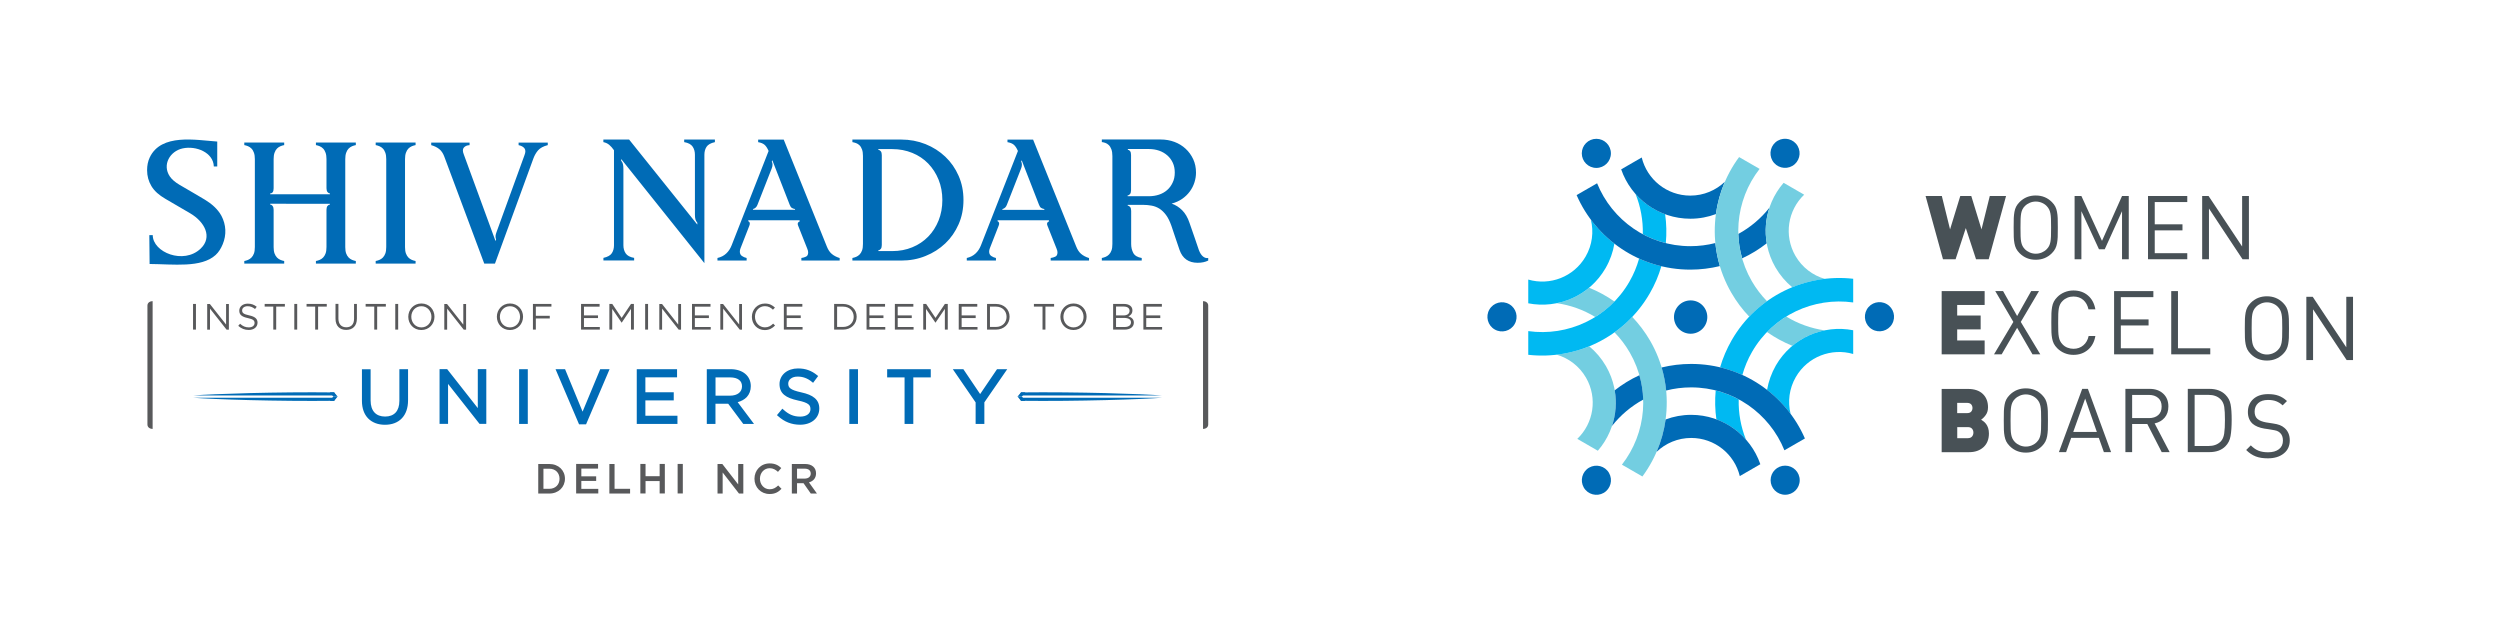 <?xml version="1.0" encoding="utf-8"?>
<!-- Generator: Adobe Illustrator 27.8.0, SVG Export Plug-In . SVG Version: 6.00 Build 0)  -->
<svg version="1.1" id="Layer_1" xmlns="http://www.w3.org/2000/svg" xmlns:xlink="http://www.w3.org/1999/xlink" x="0px" y="0px"
	 viewBox="0 0 438 111" style="enable-background:new 0 0 438 111;" xml:space="preserve">
<style type="text/css">
	.st0{fill-rule:evenodd;clip-rule:evenodd;fill:#006BB6;}
	.st1{fill-rule:evenodd;clip-rule:evenodd;fill:#58595B;}
	.st2{fill:#485156;}
	.st3{fill-rule:evenodd;clip-rule:evenodd;fill:#73CEE1;}
	.st4{fill-rule:evenodd;clip-rule:evenodd;fill:#00B9F2;}
	.st5{fill-rule:evenodd;clip-rule:evenodd;fill:#FFFFFF;}
	.st6{fill:#006BB6;}
	.st7{fill:#7F1416;}
	.st8{fill-rule:evenodd;clip-rule:evenodd;fill:#7F1416;}
	.st9{fill:#616E7D;}
	.st10{fill:#AAD3C7;}
	.st11{fill:#EBF7F6;}
	.st12{opacity:0.04;clip-path:url(#SVGID_00000095317677031420197540000015434012898763072428_);}
	.st13{fill:#FFFFFF;}
	.st14{clip-path:url(#SVGID_00000176041949071603656680000014504135314873291148_);}
	.st15{opacity:0.12;clip-path:url(#SVGID_00000060746298587939881070000016724940786487017135_);}
	.st16{clip-path:url(#SVGID_00000055665581890644390250000015556348857709179288_);}
	.st17{opacity:0.12;clip-path:url(#SVGID_00000109029447194365152390000010820019490807610267_);}
	.st18{fill:none;stroke:#616E7D;stroke-width:0.6;stroke-linecap:round;stroke-linejoin:round;stroke-miterlimit:10;}
	.st19{fill:#F04B4C;}
</style>
<g>
	<g>
		<g>
			<path class="st0" d="M39.02,42.79c-0.3,0.72-0.69,1.38-1.25,1.89c-2.52,2.29-7.39,1.6-11.56,1.57l-0.05-5.05h0.6
				c0,3.01,5.41,5.2,8.39,2.36c2.12-2.02,0.73-4.69-1.85-6.2l-4.3-2.51c-1.14-0.65-1.96-1.39-2.47-2.24
				c-0.51-0.85-0.76-1.78-0.76-2.79c0-0.83,0.15-1.57,0.46-2.23c2.01-4.26,8.1-3.05,11.83-2.79v4.36h-0.6
				c-0.08-2.45-3.1-3.67-5.46-3.16c-2.25,0.49-3.61,2.89-2.25,4.91c0.34,0.5,0.9,0.99,1.67,1.45c0.86,0.5,1.7,0.99,2.52,1.47
				c0.83,0.47,1.47,0.85,1.93,1.14c1.15,0.69,2.28,1.64,2.93,2.85C39.62,39.39,39.71,41.13,39.02,42.79z"/>
			<path class="st0" d="M62.34,46.18h-6.99v-0.45c0.22-0.04,0.44-0.11,0.66-0.2c0.22-0.09,0.42-0.23,0.6-0.41
				c0.18-0.18,0.32-0.42,0.43-0.71c0.11-0.29,0.16-0.67,0.16-1.14v-6.51c0-0.3,0.06-0.53,0.18-0.68c0.12-0.15,0.26-0.23,0.42-0.23
				v-0.15H47.34v0.15c0.16,0,0.3,0.08,0.42,0.24c0.12,0.16,0.18,0.38,0.18,0.67v6.54c0,0.44,0.05,0.81,0.16,1.11
				c0.11,0.29,0.25,0.53,0.43,0.71c0.18,0.18,0.38,0.32,0.6,0.41c0.22,0.09,0.44,0.16,0.66,0.2v0.45H42.8v-0.45
				c0.22-0.04,0.44-0.11,0.66-0.2c0.22-0.09,0.42-0.23,0.6-0.41c0.18-0.18,0.32-0.42,0.43-0.71c0.11-0.29,0.16-0.67,0.16-1.14V27.88
				c0-0.44-0.05-0.82-0.16-1.12c-0.11-0.3-0.25-0.55-0.43-0.73c-0.18-0.18-0.38-0.32-0.6-0.41c-0.22-0.09-0.44-0.16-0.66-0.2v-0.45
				h6.99v0.45c-0.22,0.04-0.44,0.11-0.66,0.2c-0.22,0.09-0.42,0.23-0.6,0.41c-0.18,0.18-0.32,0.42-0.43,0.73
				c-0.11,0.3-0.16,0.68-0.16,1.12v5.09c0,0.61-0.2,0.91-0.6,0.91v0.15H57.8v-0.15c-0.16,0-0.3-0.08-0.42-0.23
				c-0.12-0.15-0.18-0.38-0.18-0.68v-5.09c0-0.44-0.05-0.82-0.16-1.12c-0.11-0.3-0.25-0.55-0.43-0.73c-0.18-0.18-0.38-0.32-0.6-0.41
				c-0.22-0.09-0.44-0.16-0.66-0.2v-0.45h6.99v0.45c-0.22,0.04-0.44,0.11-0.66,0.2c-0.22,0.09-0.42,0.23-0.6,0.41
				c-0.18,0.18-0.32,0.42-0.43,0.73c-0.11,0.3-0.16,0.68-0.16,1.12V43.3c0,0.44,0.05,0.81,0.16,1.11c0.11,0.29,0.25,0.53,0.43,0.71
				c0.18,0.18,0.38,0.32,0.6,0.41c0.22,0.09,0.44,0.16,0.66,0.2V46.18z"/>
			<path class="st0" d="M72.81,46.18h-6.99v-0.45c0.22-0.04,0.44-0.11,0.66-0.2c0.22-0.09,0.42-0.23,0.6-0.41
				c0.18-0.18,0.32-0.42,0.43-0.71c0.11-0.29,0.16-0.67,0.16-1.14V27.88c0-0.44-0.05-0.82-0.16-1.12c-0.11-0.3-0.25-0.55-0.43-0.73
				c-0.18-0.18-0.38-0.32-0.6-0.41c-0.22-0.09-0.44-0.16-0.66-0.2v-0.45h6.99v0.45c-0.22,0.04-0.44,0.11-0.66,0.2
				c-0.22,0.09-0.42,0.23-0.6,0.41c-0.18,0.18-0.32,0.42-0.43,0.73c-0.11,0.3-0.16,0.68-0.16,1.12V43.3c0,0.44,0.05,0.81,0.16,1.11
				c0.11,0.29,0.25,0.53,0.43,0.71c0.18,0.18,0.38,0.32,0.6,0.41c0.22,0.09,0.44,0.16,0.66,0.2V46.18z"/>
			<path class="st0" d="M95.95,25.43c-0.76,0.2-1.31,0.5-1.66,0.89c-0.35,0.39-0.63,0.88-0.85,1.47l-6.72,18.39h-1.88l-6.99-18.72
				c-0.22-0.59-0.51-1.03-0.88-1.33c-0.37-0.3-0.84-0.54-1.42-0.7v-0.45h6.72v0.45c-0.44,0.02-0.77,0.16-1,0.42
				c-0.23,0.26-0.23,0.67-0.01,1.21l5.56,15.18l0.09-0.3c-0.08-0.22-0.11-0.43-0.09-0.62c0.02-0.19,0.08-0.42,0.18-0.68l4.9-13.48
				c0.2-0.51,0.19-0.89-0.01-1.17c-0.21-0.27-0.55-0.46-1.03-0.56v-0.45h5.11V25.43z"/>
		</g>
		<path class="st0" d="M125.26,24.9c-0.74,0.16-1.23,0.44-1.48,0.83c-0.25,0.39-0.37,0.85-0.37,1.38V46.1l-14.58-18.24v0.3
			c0.14,0.16,0.24,0.35,0.3,0.56c0.06,0.21,0.09,0.52,0.09,0.92v13.33c0,0.55,0.13,1.02,0.4,1.42c0.27,0.4,0.76,0.67,1.48,0.79v0.45
			h-5.38v-0.45c0.74-0.16,1.23-0.44,1.48-0.83c0.25-0.39,0.37-0.85,0.37-1.38V26.32c-0.28-0.4-0.56-0.72-0.84-0.95
			c-0.28-0.23-0.62-0.39-1.02-0.47v-0.45h4.51l11.95,14.9v-0.33c-0.16-0.18-0.27-0.38-0.33-0.59c-0.06-0.21-0.09-0.49-0.09-0.83
			V27.11c0-0.55-0.13-1.02-0.4-1.42c-0.27-0.4-0.76-0.67-1.48-0.79v-0.45h5.38V24.9L125.26,24.9z M147.12,45.65h-6.72v-0.45
			c0.3-0.04,0.57-0.12,0.82-0.24c0.25-0.12,0.37-0.37,0.37-0.76c0-0.16-0.05-0.36-0.15-0.61l-1.61-4.06
			c-0.16-0.36-0.06-0.62,0.3-0.76l-0.06-0.18h-8.96l-0.03,0.15c0.3,0.14,0.37,0.4,0.21,0.79l-1.55,3.97
			c-0.04,0.1-0.07,0.2-0.09,0.29c-0.02,0.09-0.03,0.19-0.03,0.29c0,0.34,0.12,0.6,0.37,0.77c0.25,0.17,0.52,0.29,0.82,0.35v0.45
			h-5.11v-0.45c0.62-0.14,1.13-0.4,1.54-0.79c0.41-0.38,0.72-0.86,0.94-1.42l6.48-16.54c-0.22-0.5-0.46-0.87-0.72-1.09
			c-0.26-0.22-0.63-0.37-1.11-0.45v-0.45h4.48l7.56,18.75c0.22,0.55,0.5,0.97,0.85,1.27c0.35,0.3,0.81,0.55,1.39,0.73V45.65
			L147.12,45.65z M139.32,36.77l-0.06-0.15c-0.22-0.04-0.4-0.11-0.54-0.2c-0.14-0.09-0.26-0.27-0.36-0.53l-3.05-7.82l-0.09,0.21
			c0.18,0.36,0.17,0.79-0.03,1.27l-2.48,6.33c-0.14,0.38-0.39,0.63-0.75,0.73l-0.06,0.15H139.32L139.32,36.77z M168.8,35.05
			c0,1.53-0.28,2.95-0.85,4.24c-0.57,1.29-1.34,2.41-2.33,3.35c-0.99,0.94-2.14,1.68-3.47,2.21c-1.32,0.54-2.74,0.8-4.26,0.8h-8.55
			v-0.45c0.22-0.04,0.44-0.11,0.66-0.2c0.22-0.09,0.42-0.23,0.6-0.41c0.18-0.18,0.32-0.42,0.43-0.71c0.11-0.29,0.16-0.67,0.16-1.14
			V27.32c0-0.44-0.05-0.82-0.16-1.12c-0.11-0.3-0.25-0.55-0.43-0.73c-0.18-0.18-0.38-0.31-0.6-0.39c-0.22-0.08-0.44-0.14-0.66-0.18
			v-0.45h8.55c1.51,0,2.93,0.27,4.26,0.8c1.32,0.53,2.48,1.27,3.47,2.21c0.99,0.94,1.76,2.05,2.33,3.35
			C168.52,32.1,168.8,33.51,168.8,35.05L168.8,35.05z M165.1,35.05c0-1.29-0.22-2.48-0.66-3.57c-0.44-1.09-1.05-2.03-1.82-2.83
			c-0.78-0.8-1.7-1.42-2.78-1.86c-1.08-0.44-2.25-0.67-3.53-0.67h-2.42v0.15c0.16,0,0.3,0.08,0.42,0.23
			c0.12,0.15,0.18,0.38,0.18,0.68v15.75c0,0.3-0.06,0.53-0.18,0.68c-0.12,0.15-0.26,0.23-0.42,0.23v0.15h2.42
			c1.27,0,2.45-0.22,3.53-0.67c1.08-0.44,2-1.07,2.78-1.86c0.78-0.8,1.38-1.74,1.82-2.83C164.88,37.53,165.1,36.34,165.1,35.05
			L165.1,35.05z M190.8,45.65h-6.72v-0.45c0.3-0.04,0.57-0.12,0.82-0.24c0.25-0.12,0.37-0.37,0.37-0.76c0-0.16-0.05-0.36-0.15-0.61
			l-1.61-4.06c-0.16-0.36-0.06-0.62,0.3-0.76l-0.06-0.18h-8.96l-0.03,0.15c0.3,0.14,0.37,0.4,0.21,0.79l-1.55,3.97
			c-0.04,0.1-0.07,0.2-0.09,0.29c-0.02,0.09-0.03,0.19-0.03,0.29c0,0.34,0.12,0.6,0.37,0.77c0.25,0.17,0.52,0.29,0.82,0.35v0.45
			h-5.11v-0.45c0.62-0.14,1.13-0.4,1.54-0.79c0.41-0.38,0.72-0.86,0.94-1.42l6.48-16.54c-0.22-0.5-0.46-0.87-0.72-1.09
			c-0.26-0.22-0.63-0.37-1.11-0.45v-0.45H181l7.56,18.75c0.22,0.55,0.5,0.97,0.85,1.27c0.35,0.3,0.81,0.55,1.39,0.73V45.65
			L190.8,45.65z M183,36.77l-0.06-0.15c-0.22-0.04-0.4-0.11-0.54-0.2c-0.14-0.09-0.26-0.27-0.36-0.53L179,28.08l-0.09,0.21
			c0.18,0.36,0.17,0.79-0.03,1.27l-2.48,6.33c-0.14,0.38-0.39,0.63-0.75,0.73l-0.06,0.15H183L183,36.77z M211.68,45.65
			c-0.52,0.26-1.14,0.39-1.85,0.39c-1.59,0-2.65-0.75-3.17-2.24c-0.26-0.75-0.51-1.49-0.76-2.24c-0.25-0.75-0.47-1.41-0.67-2
			c-0.28-0.79-0.59-1.42-0.94-1.89c-0.35-0.47-0.73-0.84-1.15-1.11c-0.42-0.26-0.87-0.44-1.36-0.53c-0.49-0.09-1-0.14-1.54-0.14
			h-2.66v0.15c0.16,0,0.3,0.08,0.42,0.23c0.12,0.15,0.18,0.38,0.18,0.68v5.79c0,0.58,0.12,1.11,0.37,1.58
			c0.25,0.46,0.74,0.76,1.48,0.88v0.45h-6.99v-0.45c0.22-0.04,0.44-0.11,0.66-0.2c0.22-0.09,0.42-0.23,0.6-0.41
			c0.18-0.18,0.32-0.42,0.43-0.71c0.11-0.29,0.16-0.67,0.16-1.14V27.35c0-0.48-0.06-0.88-0.18-1.2c-0.12-0.31-0.27-0.56-0.46-0.74
			c-0.19-0.18-0.39-0.31-0.61-0.38c-0.22-0.07-0.42-0.12-0.6-0.14v-0.45h10.31c0.86,0,1.66,0.14,2.41,0.42
			c0.75,0.28,1.4,0.68,1.96,1.2c0.56,0.51,1,1.13,1.33,1.83c0.33,0.71,0.49,1.49,0.49,2.36c0,0.57-0.09,1.13-0.27,1.7
			c-0.18,0.57-0.45,1.1-0.81,1.59c-0.36,0.49-0.81,0.93-1.34,1.3c-0.54,0.37-1.16,0.65-1.85,0.83c0.7,0.24,1.31,0.63,1.85,1.17
			c0.54,0.54,0.97,1.27,1.28,2.2c0.12,0.36,0.26,0.78,0.43,1.24c0.17,0.46,0.33,0.92,0.48,1.38c0.15,0.45,0.29,0.87,0.43,1.26
			c0.14,0.38,0.24,0.68,0.3,0.88c0.2,0.53,0.44,0.9,0.73,1.14c0.29,0.23,0.59,0.32,0.91,0.26V45.65L211.68,45.65z M205.82,30.23
			c0-0.63-0.11-1.19-0.34-1.7c-0.23-0.5-0.55-0.94-0.96-1.3c-0.41-0.36-0.89-0.64-1.43-0.83c-0.55-0.19-1.14-0.29-1.78-0.29h-3.71
			v0.15c0.16,0,0.29,0.08,0.4,0.23c0.11,0.15,0.16,0.38,0.16,0.68v6.15c0,0.3-0.06,0.53-0.18,0.68c-0.12,0.15-0.26,0.23-0.42,0.23
			v0.15h3.73c0.62,0,1.2-0.09,1.75-0.27c0.55-0.18,1.03-0.45,1.43-0.8c0.41-0.35,0.73-0.79,0.97-1.3
			C205.7,31.49,205.82,30.9,205.82,30.23z"/>
	</g>
	<path class="st1" d="M98.98,83.87c0-1.47-1.13-2.58-2.75-2.58H94.3v5.18h1.93C97.86,86.47,98.98,85.33,98.98,83.87L98.98,83.87z
		 M98.03,83.88c0,1.02-0.71,1.76-1.8,1.76h-1.02v-3.52h1.02C97.32,82.11,98.03,82.86,98.03,83.88L98.03,83.88z M104.78,81.28h-3.84
		v5.18h3.88v-0.81h-2.97v-1.39h2.6v-0.81h-2.6V82.1h2.93V81.28L104.78,81.28z M106.75,86.47h3.64v-0.83h-2.72v-4.35h-0.91V86.47
		L106.75,86.47z M115.57,84.28v2.18h0.91v-5.18h-0.91v2.15h-2.47v-2.15h-0.91v5.18h0.91v-2.18H115.57L115.57,84.28z M118.72,81.28
		v5.18h0.91v-5.18H118.72L118.72,81.28z M129.33,84.87l-2.78-3.58h-0.84v5.18h0.9v-3.69l2.86,3.69h0.76v-5.18h-0.9V84.87
		L129.33,84.87z M136.92,85.64l-0.58-0.59c-0.44,0.41-0.85,0.67-1.49,0.67c-0.99,0-1.71-0.83-1.71-1.85c0-1.02,0.72-1.84,1.71-1.84
		c0.59,0,1.04,0.26,1.45,0.64l0.58-0.67c-0.5-0.47-1.07-0.81-2.03-0.81c-1.57,0-2.67,1.21-2.67,2.69c0,1.5,1.13,2.67,2.64,2.67
		C135.79,86.56,136.38,86.2,136.92,85.64L136.92,85.64z M143.13,86.47l-1.4-1.96c0.73-0.2,1.24-0.72,1.24-1.58
		c0-1.01-0.73-1.64-1.93-1.64h-2.31v5.18h0.91v-1.81h1.14l1.27,1.81H143.13L143.13,86.47z M142.04,82.98c0,0.53-0.41,0.87-1.07,0.87
		h-1.33v-1.74h1.33C141.64,82.11,142.04,82.41,142.04,82.98z"/>
	<path class="st1" d="M33.82,53.25v4.5h0.51v-4.5H33.82L33.82,53.25z M39.61,56.86l-2.84-3.6H36.3v4.5h0.49v-3.69l2.91,3.69h0.4
		v-4.5h-0.49V56.86L39.61,56.86z M42.42,54.38c0-0.41,0.37-0.73,0.96-0.73c0.46,0,0.88,0.15,1.3,0.49l0.3-0.39
		c-0.46-0.37-0.93-0.55-1.58-0.55c-0.85,0-1.48,0.51-1.48,1.23c0,0.74,0.48,1.08,1.51,1.3c0.95,0.2,1.17,0.44,1.17,0.86
		c0,0.46-0.4,0.77-1,0.77c-0.62,0-1.07-0.21-1.54-0.64l-0.32,0.37c0.54,0.48,1.13,0.72,1.84,0.72c0.89,0,1.54-0.5,1.54-1.28
		c0-0.69-0.46-1.06-1.47-1.28C42.65,55.04,42.42,54.81,42.42,54.38L42.42,54.38z M48.4,53.72h1.51v-0.47h-3.54v0.47h1.51v4.03h0.51
		V53.72L48.4,53.72z M51.56,53.25v4.5h0.51v-4.5H51.56L51.56,53.25z M55.74,53.72h1.51v-0.47h-3.54v0.47h1.51v4.03h0.51V53.72
		L55.74,53.72z M62.54,53.25h-0.51v2.61c0,0.98-0.53,1.48-1.36,1.48c-0.86,0-1.38-0.55-1.38-1.52v-2.58h-0.51v2.61
		c0,1.27,0.76,1.95,1.87,1.95c1.13,0,1.88-0.68,1.88-1.99V53.25L62.54,53.25z M66.09,53.72h1.51v-0.47h-3.54v0.47h1.51v4.03h0.51
		V53.72L66.09,53.72z M69.25,53.25v4.5h0.51v-4.5H69.25L69.25,53.25z M76.12,55.49c0-1.25-0.92-2.32-2.29-2.32
		c-1.37,0-2.3,1.09-2.3,2.33c0,1.25,0.92,2.32,2.29,2.32C75.19,57.82,76.12,56.74,76.12,55.49L76.12,55.49z M75.59,55.51
		c0,1.03-0.73,1.85-1.76,1.85c-1.03,0-1.77-0.83-1.77-1.86c0-1.03,0.73-1.85,1.76-1.85C74.85,53.64,75.59,54.48,75.59,55.51
		L75.59,55.51z M81.16,56.86l-2.84-3.6h-0.48v4.5h0.5v-3.69l2.91,3.69h0.41v-4.5h-0.49V56.86L81.16,56.86z M91.64,55.49
		c0-1.25-0.92-2.32-2.29-2.32c-1.37,0-2.3,1.09-2.3,2.33c0,1.25,0.92,2.32,2.29,2.32C90.71,57.82,91.64,56.74,91.64,55.49
		L91.64,55.49z M91.11,55.51c0,1.03-0.73,1.85-1.76,1.85c-1.03,0-1.77-0.83-1.77-1.86c0-1.03,0.73-1.85,1.76-1.85
		C90.37,53.64,91.11,54.48,91.11,55.51L91.11,55.51z M96.6,53.25h-3.23v4.5h0.51v-1.96h2.44v-0.46h-2.44v-1.61h2.73V53.25
		L96.6,53.25z M105.05,53.25h-3.25v4.5h3.29v-0.46h-2.78v-1.57h2.46v-0.46h-2.46v-1.53h2.74V53.25L105.05,53.25z M110.55,54.11v3.64
		h0.51v-4.5h-0.51l-1.64,2.45l-1.64-2.45h-0.51v4.5h0.5v-3.63l1.64,2.4h0.03L110.55,54.11L110.55,54.11z M113.03,53.25v4.5h0.51
		v-4.5H113.03L113.03,53.25z M118.82,56.86l-2.83-3.6h-0.48v4.5H116v-3.69l2.91,3.69h0.41v-4.5h-0.5V56.86L118.82,56.86z
		 M124.49,53.25h-3.25v4.5h3.28v-0.46h-2.78v-1.57h2.46v-0.46h-2.46v-1.53h2.74V53.25L124.49,53.25z M129.51,56.86l-2.83-3.6h-0.48
		v4.5h0.5v-3.69l2.91,3.69H130v-4.5h-0.5V56.86L129.51,56.86z M135.79,57.03l-0.33-0.33c-0.43,0.41-0.84,0.65-1.45,0.65
		c-0.99,0-1.74-0.82-1.74-1.86c0-1.05,0.75-1.85,1.74-1.85c0.61,0,1.04,0.26,1.41,0.62l0.35-0.37c-0.45-0.42-0.94-0.71-1.76-0.71
		c-1.32,0-2.28,1.05-2.28,2.33c0,1.3,0.96,2.32,2.26,2.32C134.8,57.82,135.32,57.51,135.79,57.03L135.79,57.03z M140.58,53.25h-3.25
		v4.5h3.28v-0.46h-2.78v-1.57h2.46v-0.46h-2.46v-1.53h2.74V53.25L140.58,53.25z M150.09,55.49c0-1.27-0.98-2.24-2.39-2.24h-1.56v4.5
		h1.56C149.12,57.75,150.09,56.77,150.09,55.49L150.09,55.49z M149.57,55.51c0,1-0.73,1.77-1.86,1.77h-1.05v-3.56h1.05
		C148.84,53.72,149.57,54.5,149.57,55.51L149.57,55.51z M155.07,53.25h-3.25v4.5h3.28v-0.46h-2.78v-1.57h2.46v-0.46h-2.46v-1.53
		h2.74V53.25L155.07,53.25z M160.03,53.25h-3.25v4.5h3.28v-0.46h-2.78v-1.57h2.46v-0.46h-2.46v-1.53h2.74V53.25L160.03,53.25z
		 M165.54,54.11v3.64h0.51v-4.5h-0.51l-1.64,2.45l-1.64-2.45h-0.51v4.5h0.49v-3.63l1.64,2.4h0.03L165.54,54.11L165.54,54.11z
		 M171.22,53.25h-3.25v4.5h3.29v-0.46h-2.78v-1.57h2.46v-0.46h-2.46v-1.53h2.74V53.25L171.22,53.25z M176.88,55.49
		c0-1.27-0.98-2.24-2.39-2.24h-1.56v4.5h1.56C175.9,57.75,176.88,56.77,176.88,55.49L176.88,55.49z M176.35,55.51
		c0,1-0.73,1.77-1.86,1.77h-1.05v-3.56h1.05C175.63,53.72,176.35,54.5,176.35,55.51L176.35,55.51z M183.17,53.72h1.51v-0.47h-3.54
		v0.47h1.51v4.03h0.51V53.72L183.17,53.72z M190.37,55.49c0-1.25-0.92-2.32-2.29-2.32c-1.37,0-2.3,1.09-2.3,2.33
		c0,1.25,0.92,2.32,2.29,2.32C189.43,57.82,190.37,56.74,190.37,55.49L190.37,55.49z M189.84,55.51c0,1.03-0.73,1.85-1.76,1.85
		c-1.03,0-1.77-0.83-1.77-1.86c0-1.03,0.73-1.85,1.76-1.85C189.09,53.64,189.84,54.48,189.84,55.51L189.84,55.51z M196.94,53.25
		h-1.92v4.5h2c0.98,0,1.63-0.46,1.63-1.23c0-0.62-0.43-0.93-0.96-1.09c0.35-0.15,0.71-0.46,0.71-1.05
		C198.41,53.69,197.83,53.25,196.94,53.25L196.94,53.25L196.94,53.25z M196.86,55.26h-1.33v-1.55h1.37c0.64,0,1,0.29,1,0.74
		C197.89,54.98,197.47,55.26,196.86,55.26L196.86,55.26z M197.04,57.29h-1.51v-1.59h1.42c0.78,0,1.2,0.28,1.2,0.78
		C198.14,56.99,197.72,57.29,197.04,57.29L197.04,57.29L197.04,57.29z M203.57,53.25h-3.25v4.5h3.28v-0.46h-2.78v-1.57h2.46v-0.46
		h-2.46v-1.53h2.74V53.25z"/>
	<path class="st1" d="M26.74,52.76v22.39c-0.35,0-0.91-0.19-0.91-0.78V53.54C25.83,52.95,26.39,52.76,26.74,52.76z"/>
	<g>
		<path class="st0" d="M70.22,64.68h1.27v5.46c0,1.36-0.39,2.41-1.07,3.13c-0.71,0.76-1.74,1.15-2.98,1.15
			c-1.22,0-2.24-0.39-2.96-1.13c-0.68-0.71-1.07-1.74-1.07-3.06v-5.54h1.52v5.47c0,0.91,0.23,1.62,0.67,2.1
			c0.43,0.47,1.07,0.72,1.87,0.72c0.78,0,1.42-0.24,1.85-0.71c0.42-0.46,0.65-1.14,0.65-2.05v-5.54H70.22L70.22,64.68z M78.42,64.77
			l5.29,6.73v-6.83h1.49v9.59h-1.19l-5.51-7v7h-1.49v-9.59h1.33L78.42,64.77L78.42,64.77z M90.95,74.03v-9.35h1.52v9.59h-1.52V74.03
			L90.95,74.03z M99.06,64.83l3.01,7.29l3.09-7.44h1.64c-1.37,3.22-2.74,6.44-4.12,9.66h-1.23l-4.12-9.66H99L99.06,64.83
			L99.06,64.83z M111.8,64.68h6.82v1.43h-5.55v2.61h4.97v1.43h-4.97v2.69h5.62v1.43h-7.13v-9.59H111.8L111.8,64.68z M129.24,70.46
			l2.86,3.81h-1.88l-2.64-3.54h-2.23v3.54h-1.52v-9.59H128c1.06,0,1.93,0.29,2.55,0.8c0.63,0.52,0.99,1.27,0.99,2.17
			c0,0.79-0.26,1.43-0.71,1.92C130.42,69.99,129.88,70.29,129.24,70.46L129.24,70.46z M129.46,68.86c0.34-0.28,0.54-0.68,0.54-1.18
			c0-0.49-0.18-0.87-0.52-1.13c-0.35-0.28-0.88-0.43-1.56-0.43h-2.56v3.2h2.55C128.55,69.32,129.09,69.16,129.46,68.86L129.46,68.86
			z M138.55,66.33c-0.29,0.22-0.45,0.53-0.45,0.87c0,0.36,0.09,0.64,0.39,0.86c0.34,0.26,0.92,0.47,1.89,0.68
			c1.05,0.23,1.83,0.54,2.35,0.99c0.55,0.47,0.81,1.06,0.81,1.84c0,0.85-0.35,1.56-0.95,2.06c-0.6,0.5-1.43,0.78-2.41,0.78
			c-0.75,0-1.44-0.13-2.08-0.38c-0.64-0.25-1.23-0.63-1.8-1.14l-0.18-0.16l0.95-1.13l0.19,0.17c0.45,0.41,0.9,0.72,1.37,0.92
			c0.47,0.2,0.98,0.3,1.58,0.3c0.55,0,1.01-0.14,1.32-0.38c0.3-0.23,0.46-0.55,0.46-0.94c0-0.35-0.09-0.63-0.37-0.85
			c-0.32-0.25-0.88-0.46-1.8-0.65c-1.09-0.24-1.88-0.53-2.42-0.98c-0.56-0.46-0.83-1.07-0.83-1.9c0-0.8,0.35-1.49,0.93-1.98
			c0.58-0.48,1.38-0.76,2.3-0.76c0.69,0,1.29,0.1,1.83,0.3c0.55,0.2,1.04,0.49,1.52,0.88l0.19,0.15l-0.89,1.19l-0.2-0.16
			c-0.4-0.33-0.8-0.56-1.21-0.71c-0.41-0.15-0.82-0.22-1.26-0.22C139.27,65.97,138.84,66.1,138.55,66.33L138.55,66.33z M148.8,74.03
			v-9.35h1.52v9.59h-1.52V74.03L148.8,74.03z M162.82,66.12h-2.81v8.15h-1.53v-8.15h-3.05v-1.44h7.64v1.44H162.82L162.82,66.12z
			 M176.2,65.07l-3.74,5.42v3.78h-1.53V70.5l-4-5.82h1.85l2.94,4.36l2.96-4.36h1.79L176.2,65.07z"/>
		<g>
			<g>
				<path class="st0" d="M58.85,69.68H33.79c3.46,0.28,14.88,0.66,24.75,0.54C58.59,70.08,58.79,69.82,58.85,69.68z"/>
				<path class="st0" d="M58.86,69.29H33.79c3.46-0.28,14.88-0.66,24.75-0.54C58.59,68.89,58.8,69.15,58.86,69.29z"/>
				<polygon class="st0" points="58.54,70.23 57.78,70.23 58.4,69.47 59.15,69.47 				"/>
				<polygon class="st0" points="58.54,68.74 57.78,68.74 58.4,69.48 59.15,69.48 				"/>
			</g>
			<g>
				<path class="st0" d="M178.58,69.68h25.06c-3.46,0.28-14.88,0.66-24.75,0.54C178.83,70.08,178.64,69.82,178.58,69.68z"/>
				<path class="st0" d="M178.57,69.29h25.07c-3.46-0.28-14.88-0.66-24.75-0.54C178.83,68.89,178.63,69.15,178.57,69.29z"/>
				<polygon class="st0" points="178.89,70.23 179.64,70.23 179.03,69.47 178.27,69.47 				"/>
				<polygon class="st0" points="178.89,68.74 179.64,68.74 179.03,69.48 178.27,69.48 				"/>
			</g>
		</g>
	</g>
	<path class="st1" d="M210.77,52.76v22.39c0.35,0,0.91-0.19,0.91-0.78V53.54C211.68,52.95,211.12,52.76,210.77,52.76z"/>
</g>
<g>
	<polygon class="st2" points="351.46,34.34 348.61,34.34 347.16,40.19 345.37,34.34 343.44,34.34 341.65,40.19 340.21,34.34 
		337.36,34.34 340.41,45.42 342.62,45.42 344.41,39.96 346.2,45.42 348.42,45.42 351.46,34.34 	"/>
	<path class="st2" d="M360.53,39.88c0-0.73-0.01-1.28-0.02-1.66c-0.02-0.38-0.05-0.75-0.12-1.09c-0.06-0.34-0.16-0.65-0.3-0.93
		c-0.14-0.27-0.34-0.54-0.6-0.8c-0.77-0.77-1.71-1.15-2.83-1.15c-1.12,0-2.06,0.38-2.83,1.15c-0.26,0.26-0.46,0.53-0.6,0.8
		c-0.14,0.27-0.24,0.58-0.3,0.92c-0.06,0.34-0.1,0.7-0.12,1.09c-0.02,0.39-0.02,0.95-0.02,1.67c0,0.73,0.01,1.28,0.02,1.66
		c0.02,0.38,0.05,0.75,0.12,1.09c0.06,0.34,0.16,0.65,0.3,0.93c0.14,0.27,0.34,0.54,0.6,0.8c0.77,0.77,1.71,1.15,2.83,1.15
		c1.12,0,2.06-0.38,2.83-1.15c0.26-0.26,0.46-0.53,0.6-0.81c0.14-0.28,0.24-0.59,0.3-0.93c0.06-0.34,0.1-0.7,0.12-1.08
		C360.52,41.16,360.53,40.6,360.53,39.88L360.53,39.88z M359.35,39.88c0,0.63-0.01,1.14-0.02,1.53c-0.02,0.39-0.05,0.72-0.1,0.98
		c-0.05,0.26-0.13,0.5-0.23,0.7c-0.1,0.2-0.24,0.39-0.42,0.57c-0.24,0.25-0.53,0.44-0.86,0.58c-0.34,0.14-0.69,0.21-1.05,0.21
		c-0.36,0-0.71-0.07-1.04-0.21c-0.33-0.14-0.62-0.33-0.87-0.58c-0.18-0.19-0.32-0.38-0.42-0.58c-0.1-0.2-0.18-0.43-0.23-0.7
		c-0.05-0.27-0.09-0.6-0.1-0.98c-0.02-0.38-0.02-0.89-0.02-1.52c0-0.64,0.01-1.16,0.02-1.54c0.02-0.38,0.05-0.71,0.1-0.97
		c0.05-0.26,0.13-0.5,0.23-0.7c0.1-0.2,0.24-0.39,0.42-0.57c0.25-0.25,0.54-0.44,0.87-0.58c0.33-0.14,0.68-0.21,1.04-0.21
		c0.36,0,0.71,0.07,1.05,0.21c0.34,0.14,0.62,0.33,0.86,0.58c0.18,0.19,0.32,0.38,0.42,0.58c0.1,0.2,0.18,0.43,0.23,0.7
		c0.05,0.27,0.09,0.59,0.1,0.97C359.34,38.72,359.35,39.23,359.35,39.88L359.35,39.88z"/>
	<polygon class="st2" points="372.96,45.42 372.96,34.34 371.78,34.34 368.27,42.2 364.66,34.34 363.47,34.34 363.47,45.42 
		364.66,45.42 364.66,37 367.74,43.67 368.75,43.67 371.78,37 371.78,45.42 372.96,45.42 	"/>
	<polygon class="st2" points="347.71,62.08 347.71,59.65 342.9,59.65 342.9,57.71 347.01,57.71 347.01,55.28 342.9,55.28 
		342.9,53.43 347.71,53.43 347.71,51 340.18,51 340.18,62.08 347.71,62.08 	"/>
	<polygon class="st2" points="357.46,62.08 354.04,56.4 357.23,51 355.86,51 353.4,55.37 350.94,51 349.57,51 352.74,56.4 
		349.35,62.08 350.69,62.08 353.4,57.43 356.09,62.08 357.46,62.08 	"/>
	<path class="st2" d="M367.11,58.87h-1.18c-0.15,0.68-0.45,1.23-0.93,1.63c-0.47,0.4-1.05,0.61-1.73,0.61
		c-0.36,0-0.71-0.07-1.05-0.2c-0.34-0.13-0.62-0.33-0.86-0.58c-0.18-0.19-0.32-0.38-0.42-0.58c-0.1-0.2-0.18-0.43-0.23-0.71
		c-0.05-0.27-0.09-0.6-0.1-0.98c-0.02-0.38-0.02-0.89-0.02-1.53c0-0.64,0.01-1.16,0.02-1.54c0.02-0.38,0.05-0.71,0.1-0.98
		c0.05-0.27,0.13-0.51,0.23-0.71c0.1-0.2,0.24-0.39,0.42-0.57c0.24-0.25,0.53-0.44,0.86-0.58c0.34-0.14,0.69-0.2,1.05-0.2
		c0.68,0,1.26,0.2,1.72,0.6c0.46,0.4,0.76,0.95,0.91,1.64h1.21c-0.19-1.04-0.62-1.85-1.31-2.43c-0.68-0.58-1.53-0.87-2.54-0.87
		c-0.54,0-1.05,0.1-1.54,0.3c-0.49,0.2-0.92,0.48-1.29,0.86c-0.26,0.26-0.46,0.53-0.6,0.8c-0.14,0.27-0.24,0.58-0.3,0.92
		c-0.06,0.34-0.1,0.7-0.12,1.09c-0.02,0.39-0.02,0.95-0.02,1.67c0,0.73,0.01,1.28,0.02,1.66c0.02,0.38,0.05,0.75,0.12,1.09
		c0.06,0.34,0.16,0.65,0.3,0.93c0.14,0.27,0.34,0.54,0.6,0.8c0.37,0.37,0.8,0.66,1.29,0.86c0.49,0.2,1,0.3,1.54,0.3
		c1,0,1.84-0.29,2.54-0.88C366.49,60.71,366.93,59.9,367.11,58.87L367.11,58.87z"/>
	<path class="st2" d="M348.46,75.94c0-0.36-0.05-0.68-0.14-0.96c-0.09-0.27-0.21-0.51-0.35-0.69c-0.14-0.19-0.28-0.33-0.42-0.44
		c-0.14-0.11-0.29-0.22-0.46-0.32c0.29-0.2,0.57-0.47,0.82-0.83c0.26-0.36,0.39-0.81,0.39-1.36c0-0.97-0.31-1.75-0.92-2.33
		c-0.61-0.58-1.48-0.87-2.61-0.87h-4.59v11.08h4.82c1.02,0,1.85-0.29,2.49-0.86C348.14,77.77,348.46,76.97,348.46,75.94
		L348.46,75.94z M345.58,71.48c0,0.25-0.08,0.46-0.23,0.64c-0.16,0.18-0.4,0.26-0.75,0.26h-1.7v-1.8h1.7c0.34,0,0.59,0.09,0.75,0.26
		C345.5,71.02,345.58,71.23,345.58,71.48L345.58,71.48z M345.74,75.79c0,0.27-0.08,0.5-0.24,0.69c-0.16,0.19-0.41,0.29-0.75,0.29
		h-1.84v-1.94h1.84c0.34,0,0.59,0.09,0.75,0.28C345.66,75.29,345.74,75.52,345.74,75.79L345.74,75.79z"/>
	<path class="st2" d="M358.8,73.67c0-0.73-0.01-1.28-0.02-1.66c-0.02-0.38-0.05-0.75-0.12-1.09c-0.06-0.34-0.16-0.65-0.3-0.93
		c-0.14-0.27-0.34-0.54-0.6-0.8c-0.77-0.77-1.71-1.15-2.83-1.15c-1.12,0-2.06,0.38-2.83,1.15c-0.26,0.26-0.46,0.53-0.6,0.8
		c-0.14,0.27-0.24,0.58-0.3,0.92c-0.06,0.34-0.1,0.7-0.12,1.09c-0.02,0.39-0.02,0.95-0.02,1.67c0,0.73,0.01,1.28,0.02,1.66
		c0.02,0.38,0.05,0.75,0.12,1.09c0.06,0.34,0.16,0.65,0.3,0.93c0.14,0.27,0.34,0.54,0.6,0.8c0.77,0.77,1.71,1.15,2.83,1.15
		c1.12,0,2.06-0.38,2.83-1.15c0.26-0.26,0.46-0.53,0.6-0.81c0.14-0.28,0.24-0.59,0.3-0.93c0.06-0.34,0.1-0.7,0.12-1.08
		C358.79,74.95,358.8,74.4,358.8,73.67L358.8,73.67z M357.61,73.67c0,0.63-0.01,1.14-0.02,1.53c-0.02,0.39-0.05,0.72-0.1,0.98
		c-0.05,0.26-0.13,0.5-0.23,0.7c-0.1,0.2-0.24,0.39-0.42,0.57c-0.24,0.25-0.53,0.44-0.86,0.58c-0.34,0.14-0.69,0.21-1.05,0.21
		s-0.71-0.07-1.04-0.21c-0.33-0.14-0.62-0.33-0.87-0.58c-0.18-0.19-0.32-0.38-0.42-0.58c-0.1-0.2-0.18-0.43-0.23-0.7
		c-0.05-0.27-0.09-0.6-0.1-0.98c-0.02-0.38-0.02-0.89-0.02-1.52c0-0.64,0.01-1.16,0.02-1.54c0.02-0.38,0.05-0.71,0.1-0.97
		c0.05-0.26,0.13-0.5,0.23-0.7c0.1-0.2,0.24-0.39,0.42-0.57c0.25-0.25,0.54-0.44,0.87-0.58c0.33-0.14,0.68-0.21,1.04-0.21
		s0.71,0.07,1.05,0.21c0.34,0.14,0.62,0.33,0.86,0.58c0.18,0.19,0.32,0.38,0.42,0.58c0.1,0.2,0.18,0.43,0.23,0.7
		c0.05,0.27,0.09,0.59,0.1,0.97C357.61,72.52,357.61,73.03,357.61,73.67L357.61,73.67z"/>
	<path class="st2" d="M369.86,79.21l-4.06-11.08h-1l-4.08,11.08h1.26l0.89-2.5h4.84l0.89,2.5H369.86L369.86,79.21z M367.37,75.68
		h-4.14l2.09-5.85L367.37,75.68L367.37,75.68z"/>
	<g>
		<path class="st3" d="M289.1,59.69c4.46,7.72,3.64,17.05-1.35,23.79l-3.59-2.07c4.29-5.49,5.07-13.25,1.37-19.66
			c-0.76-1.31-1.66-2.49-2.67-3.52c1.11-0.79,2.15-1.7,3.11-2.71C287.15,56.76,288.2,58.15,289.1,59.69L289.1,59.69z M279.49,55.54
			c-2.06-1.26-4.36-2.08-6.74-2.42c2.06-0.42,4.01-1.34,5.66-2.71c1.56,0.63,3.06,1.44,4.45,2.42
			C281.84,53.88,280.7,54.79,279.49,55.54L279.49,55.54z"/>
		<path class="st3" d="M281.37,64.15c2.81,4.87,2.06,10.81-1.43,14.82l-3.6-2.08c2.86-2.73,3.59-7.14,1.53-10.72
			c-1.18-2.04-3.05-3.42-5.14-4.03c1.96-0.23,3.88-0.72,5.7-1.47C279.58,61.62,280.58,62.79,281.37,64.15L281.37,64.15z"/>
		<path class="st4" d="M289.02,51.43c-4.46,7.72-12.94,11.67-21.27,10.73v-4.15c6.9,0.97,14.01-2.23,17.71-8.64
			c0.76-1.31,1.32-2.68,1.71-4.07c1.24,0.56,2.54,1.01,3.9,1.34C290.6,48.28,289.92,49.88,289.02,51.43L289.02,51.43z M287.82,41.03
			c0.06-2.42-0.38-4.82-1.27-7.05c1.39,1.58,3.17,2.8,5.18,3.55c0.24,1.67,0.28,3.37,0.12,5.06
			C290.43,42.24,289.08,41.71,287.82,41.03L287.82,41.03z"/>
		<path class="st4" d="M281.3,46.97c-2.81,4.87-8.33,7.19-13.55,6.17v-4.16c3.79,1.11,7.98-0.46,10.05-4.03
			c1.18-2.04,1.44-4.35,0.92-6.46c1.18,1.58,2.57,3,4.12,4.2C282.6,44.15,282.09,45.6,281.3,46.97L281.3,46.97z"/>
		<path class="st0" d="M296.15,47.24c-8.92,0-16.58-5.37-19.93-13.06l3.59-2.07c2.61,6.46,8.94,11.02,16.34,11.02
			c1.51,0,2.98-0.19,4.38-0.55c0.13,1.36,0.4,2.71,0.79,4.04C299.66,47.02,297.93,47.24,296.15,47.24L296.15,47.24z M304.55,40.99
			c2.12-1.16,3.98-2.73,5.47-4.62c-0.67,1.99-0.85,4.14-0.48,6.25c-1.33,1.04-2.77,1.93-4.32,2.64
			C304.81,43.85,304.59,42.42,304.55,40.99L304.55,40.99z"/>
		<path class="st0" d="M296.15,38.32c-5.62,0-10.39-3.62-12.12-8.65l3.6-2.08c0.93,3.84,4.39,6.68,8.51,6.68
			c2.35,0,4.49-0.93,6.06-2.43c-0.78,1.81-1.31,3.72-1.58,5.67C299.23,38.03,297.72,38.32,296.15,38.32L296.15,38.32z"/>
		<path class="st3" d="M303.34,51.31c-4.46-7.72-3.64-17.05,1.35-23.79l3.59,2.07c-4.29,5.49-5.07,13.25-1.37,19.66
			c0.76,1.31,1.66,2.49,2.67,3.52c-1.11,0.79-2.15,1.7-3.11,2.71C305.28,54.24,304.23,52.85,303.34,51.31L303.34,51.31z
			 M312.95,55.46c2.06,1.26,4.36,2.08,6.74,2.42c-2.06,0.42-4.01,1.34-5.66,2.71c-1.56-0.63-3.06-1.44-4.45-2.42
			C310.6,57.12,311.73,56.21,312.95,55.46L312.95,55.46z"/>
		<path class="st3" d="M311.06,46.85c-2.81-4.87-2.06-10.81,1.43-14.82l3.6,2.08c-2.86,2.73-3.59,7.14-1.53,10.72
			c1.18,2.04,3.05,3.42,5.14,4.03c-1.96,0.23-3.88,0.72-5.7,1.47C312.85,49.38,311.85,48.21,311.06,46.85L311.06,46.85z"/>
		<path class="st0" d="M296.2,52.63c1.62,0,2.92,1.31,2.92,2.92c0,1.62-1.31,2.92-2.92,2.92c-1.62,0-2.92-1.31-2.92-2.92
			C293.28,53.94,294.58,52.63,296.2,52.63L296.2,52.63z"/>
		<path class="st0" d="M312.76,81.58c1.41,0,2.55,1.14,2.55,2.55c0,1.41-1.14,2.55-2.55,2.55c-1.41,0-2.55-1.14-2.55-2.55
			C310.21,82.72,311.35,81.58,312.76,81.58L312.76,81.58z"/>
		<path class="st4" d="M303.41,59.57c4.46-7.72,12.94-11.67,21.27-10.73v4.15c-6.9-0.97-14.01,2.23-17.71,8.64
			c-0.76,1.31-1.32,2.68-1.71,4.07c-1.24-0.56-2.54-1.01-3.9-1.34C301.84,62.72,302.52,61.12,303.41,59.57L303.41,59.57z
			 M304.62,69.97c-0.06,2.42,0.38,4.82,1.27,7.05c-1.39-1.58-3.17-2.8-5.18-3.55c-0.24-1.67-0.28-3.37-0.12-5.06
			C302.01,68.76,303.36,69.29,304.62,69.97L304.62,69.97z"/>
		<path class="st4" d="M311.13,64.03c2.81-4.87,8.33-7.19,13.55-6.17v4.16c-3.79-1.11-7.98,0.46-10.05,4.03
			c-1.18,2.04-1.44,4.35-0.92,6.46c-1.18-1.58-2.57-3-4.12-4.2C309.84,66.85,310.35,65.4,311.13,64.03L311.13,64.03z"/>
		<path class="st0" d="M296.29,63.76c8.92,0,16.58,5.37,19.93,13.06l-3.59,2.07c-2.61-6.46-8.94-11.02-16.34-11.02
			c-1.51,0-2.98,0.19-4.38,0.55c-0.13-1.36-0.4-2.71-0.79-4.04C292.77,63.98,294.51,63.76,296.29,63.76L296.29,63.76z M287.89,70.01
			c-2.12,1.16-3.98,2.73-5.47,4.62c0.67-1.99,0.85-4.14,0.48-6.25c1.33-1.04,2.77-1.93,4.32-2.64
			C287.63,67.15,287.84,68.58,287.89,70.01L287.89,70.01z"/>
		<path class="st0" d="M296.29,72.68c5.62,0,10.39,3.62,12.12,8.65l-3.6,2.08c-0.93-3.84-4.39-6.68-8.51-6.68
			c-2.35,0-4.49,0.93-6.06,2.43c0.78-1.81,1.31-3.72,1.58-5.67C293.2,72.97,294.71,72.68,296.29,72.68L296.29,72.68z M287.76,83.46
			l0,0.02l-0.01,0L287.76,83.46L287.76,83.46z"/>
		<path class="st0" d="M327.07,54.21c0.7-1.22,2.27-1.64,3.49-0.93c1.22,0.7,1.64,2.27,0.93,3.49c-0.7,1.22-2.27,1.64-3.49,0.93
			C326.79,57,326.37,55.44,327.07,54.21L327.07,54.21z"/>
		<path class="st0" d="M310.53,28.14c-0.7-1.22-0.29-2.78,0.93-3.49c1.22-0.7,2.78-0.29,3.49,0.93c0.7,1.22,0.29,2.78-0.93,3.49
			C312.8,29.77,311.24,29.36,310.53,28.14L310.53,28.14z"/>
		<path class="st0" d="M279.68,29.42c-1.41,0-2.55-1.14-2.55-2.55c0-1.41,1.14-2.55,2.55-2.55c1.41,0,2.55,1.14,2.55,2.55
			C282.23,28.28,281.09,29.42,279.68,29.42L279.68,29.42z"/>
		<path class="st0" d="M265.36,56.79c-0.7,1.22-2.27,1.64-3.49,0.93c-1.22-0.7-1.64-2.27-0.93-3.49c0.7-1.22,2.27-1.64,3.49-0.93
			C265.65,54,266.07,55.57,265.36,56.79L265.36,56.79z"/>
		<path class="st0" d="M281.9,82.86c0.7,1.22,0.29,2.78-0.93,3.49c-1.22,0.7-2.78,0.29-3.49-0.93c-0.7-1.22-0.29-2.78,0.93-3.49
			C279.64,81.23,281.2,81.64,281.9,82.86L281.9,82.86z"/>
	</g>
	<polygon class="st2" points="383.21,45.42 383.21,44.36 377.51,44.36 377.51,40.36 382.37,40.36 382.37,39.3 377.51,39.3 
		377.51,35.4 383.21,35.4 383.21,34.34 376.33,34.34 376.33,45.42 383.21,45.42 	"/>
	<polygon class="st2" points="394.01,45.42 394.01,34.34 392.82,34.34 392.82,43.19 390.46,39.63 386.94,34.34 385.82,34.34 
		385.82,45.42 387.01,45.42 387.01,36.53 389.31,40.02 392.89,45.42 394.01,45.42 	"/>
	<polygon class="st2" points="377.27,62.08 377.27,61.02 371.57,61.02 371.57,57.02 376.43,57.02 376.43,55.96 371.57,55.96 
		371.57,52.06 377.27,52.06 377.27,51 370.39,51 370.39,62.08 377.27,62.08 	"/>
	<polygon class="st2" points="387.24,62.08 387.24,61.02 381.58,61.02 381.58,51 380.4,51 380.4,62.08 387.24,62.08 	"/>
	<path class="st2" d="M401.03,57.54c0-0.73-0.01-1.28-0.02-1.66c-0.02-0.38-0.05-0.75-0.12-1.09c-0.06-0.34-0.16-0.65-0.3-0.93
		c-0.14-0.27-0.34-0.54-0.6-0.8c-0.77-0.77-1.71-1.15-2.83-1.15c-1.12,0-2.06,0.38-2.83,1.15c-0.26,0.26-0.46,0.53-0.6,0.8
		c-0.14,0.27-0.24,0.58-0.3,0.92c-0.06,0.34-0.1,0.7-0.12,1.09c-0.02,0.39-0.02,0.95-0.02,1.67c0,0.73,0.01,1.28,0.02,1.66
		c0.02,0.38,0.05,0.75,0.12,1.09c0.06,0.34,0.16,0.65,0.3,0.93c0.14,0.27,0.34,0.54,0.6,0.8c0.77,0.77,1.71,1.15,2.83,1.15
		c1.12,0,2.06-0.38,2.83-1.15c0.26-0.26,0.46-0.53,0.6-0.81c0.14-0.28,0.24-0.59,0.3-0.93c0.06-0.34,0.1-0.7,0.12-1.08
		C401.02,58.82,401.03,58.26,401.03,57.54L401.03,57.54z M399.85,57.54c0,0.63-0.01,1.14-0.02,1.53c-0.02,0.39-0.05,0.72-0.1,0.98
		c-0.05,0.26-0.13,0.5-0.23,0.7c-0.1,0.2-0.24,0.39-0.42,0.57c-0.24,0.25-0.53,0.44-0.86,0.58c-0.34,0.14-0.69,0.21-1.05,0.21
		c-0.36,0-0.71-0.07-1.04-0.21c-0.33-0.14-0.62-0.33-0.87-0.58c-0.18-0.19-0.32-0.38-0.42-0.58c-0.1-0.2-0.18-0.43-0.23-0.7
		c-0.05-0.27-0.09-0.6-0.1-0.98c-0.02-0.38-0.02-0.89-0.02-1.52c0-0.64,0.01-1.16,0.02-1.54c0.02-0.38,0.05-0.71,0.1-0.97
		c0.05-0.26,0.13-0.5,0.23-0.7c0.1-0.2,0.24-0.39,0.42-0.57c0.25-0.25,0.54-0.44,0.87-0.58c0.33-0.14,0.68-0.21,1.04-0.21
		c0.36,0,0.71,0.07,1.05,0.21c0.34,0.14,0.62,0.33,0.86,0.58c0.18,0.19,0.32,0.38,0.42,0.58c0.1,0.2,0.18,0.43,0.23,0.7
		c0.05,0.27,0.09,0.59,0.1,0.97C399.84,56.39,399.85,56.9,399.85,57.54L399.85,57.54z"/>
	<polygon class="st2" points="412.25,63.08 412.25,52 411.07,52 411.07,60.85 408.7,57.29 405.19,52 404.07,52 404.07,63.08 
		405.25,63.08 405.25,54.19 407.55,57.68 411.13,63.08 412.25,63.08 	"/>
	<path class="st2" d="M380.12,79.21l-2.63-5.03c0.74-0.16,1.32-0.49,1.76-1.01c0.44-0.52,0.65-1.17,0.65-1.96
		c0-0.94-0.3-1.69-0.91-2.25c-0.61-0.56-1.4-0.83-2.37-0.83h-4.25v11.08h1.18v-4.92h2.66l2.52,4.92H380.12L380.12,79.21z
		 M378.72,71.23c0,0.65-0.2,1.15-0.61,1.5c-0.4,0.35-0.94,0.52-1.6,0.52h-2.96v-4.06h2.96c0.66,0,1.2,0.18,1.6,0.53
		C378.52,70.07,378.72,70.57,378.72,71.23L378.72,71.23z"/>
	<path class="st2" d="M390.99,73.55c0-1.14-0.06-2.04-0.19-2.7c-0.12-0.66-0.43-1.22-0.9-1.69c-0.68-0.68-1.62-1.03-2.8-1.03h-3.8
		v11.08h3.8c1.18,0,2.12-0.34,2.8-1.03c0.47-0.47,0.77-1.06,0.89-1.77C390.92,75.69,390.99,74.74,390.99,73.55L390.99,73.55z
		 M389.81,73.55c0,1.01-0.04,1.81-0.13,2.4c-0.09,0.6-0.29,1.06-0.6,1.39c-0.28,0.28-0.6,0.48-0.96,0.61
		c-0.36,0.13-0.77,0.19-1.21,0.19h-2.41v-8.96h2.41c0.45,0,0.85,0.06,1.21,0.19c0.36,0.12,0.68,0.33,0.96,0.62
		c0.32,0.33,0.52,0.76,0.61,1.3C389.77,71.83,389.81,72.58,389.81,73.55L389.81,73.55z"/>
	<path class="st2" d="M401.17,77.16c0-0.93-0.31-1.66-0.93-2.19c-0.24-0.21-0.51-0.37-0.81-0.49c-0.3-0.12-0.71-0.22-1.21-0.29
		l-0.59-0.09L397,74c-0.29-0.05-0.57-0.13-0.84-0.23c-0.27-0.1-0.49-0.23-0.65-0.37c-0.33-0.29-0.5-0.72-0.5-1.28
		c0-0.62,0.21-1.12,0.62-1.49c0.41-0.37,0.99-0.56,1.71-0.56c0.57,0,1.06,0.08,1.45,0.23c0.4,0.16,0.78,0.39,1.13,0.72l0.76-0.76
		c-0.48-0.44-0.97-0.75-1.48-0.93c-0.51-0.19-1.12-0.28-1.82-0.28c-1.09,0-1.95,0.28-2.59,0.85c-0.64,0.57-0.96,1.33-0.96,2.28
		c0,0.88,0.28,1.57,0.84,2.07c0.48,0.41,1.16,0.69,2.04,0.84l0.64,0.09l0.65,0.11c0.41,0.06,0.72,0.13,0.9,0.19
		c0.19,0.07,0.37,0.18,0.54,0.33c0.35,0.31,0.53,0.77,0.53,1.38c0,0.64-0.23,1.15-0.7,1.51c-0.47,0.36-1.1,0.54-1.91,0.54
		c-0.63,0-1.18-0.09-1.65-0.27c-0.47-0.18-0.92-0.5-1.37-0.94l-0.81,0.81c0.52,0.52,1.07,0.89,1.66,1.12
		c0.59,0.23,1.3,0.34,2.13,0.34c1.16,0,2.09-0.28,2.79-0.85C400.82,78.89,401.17,78.12,401.17,77.16L401.17,77.16z"/>
</g>
</svg>
